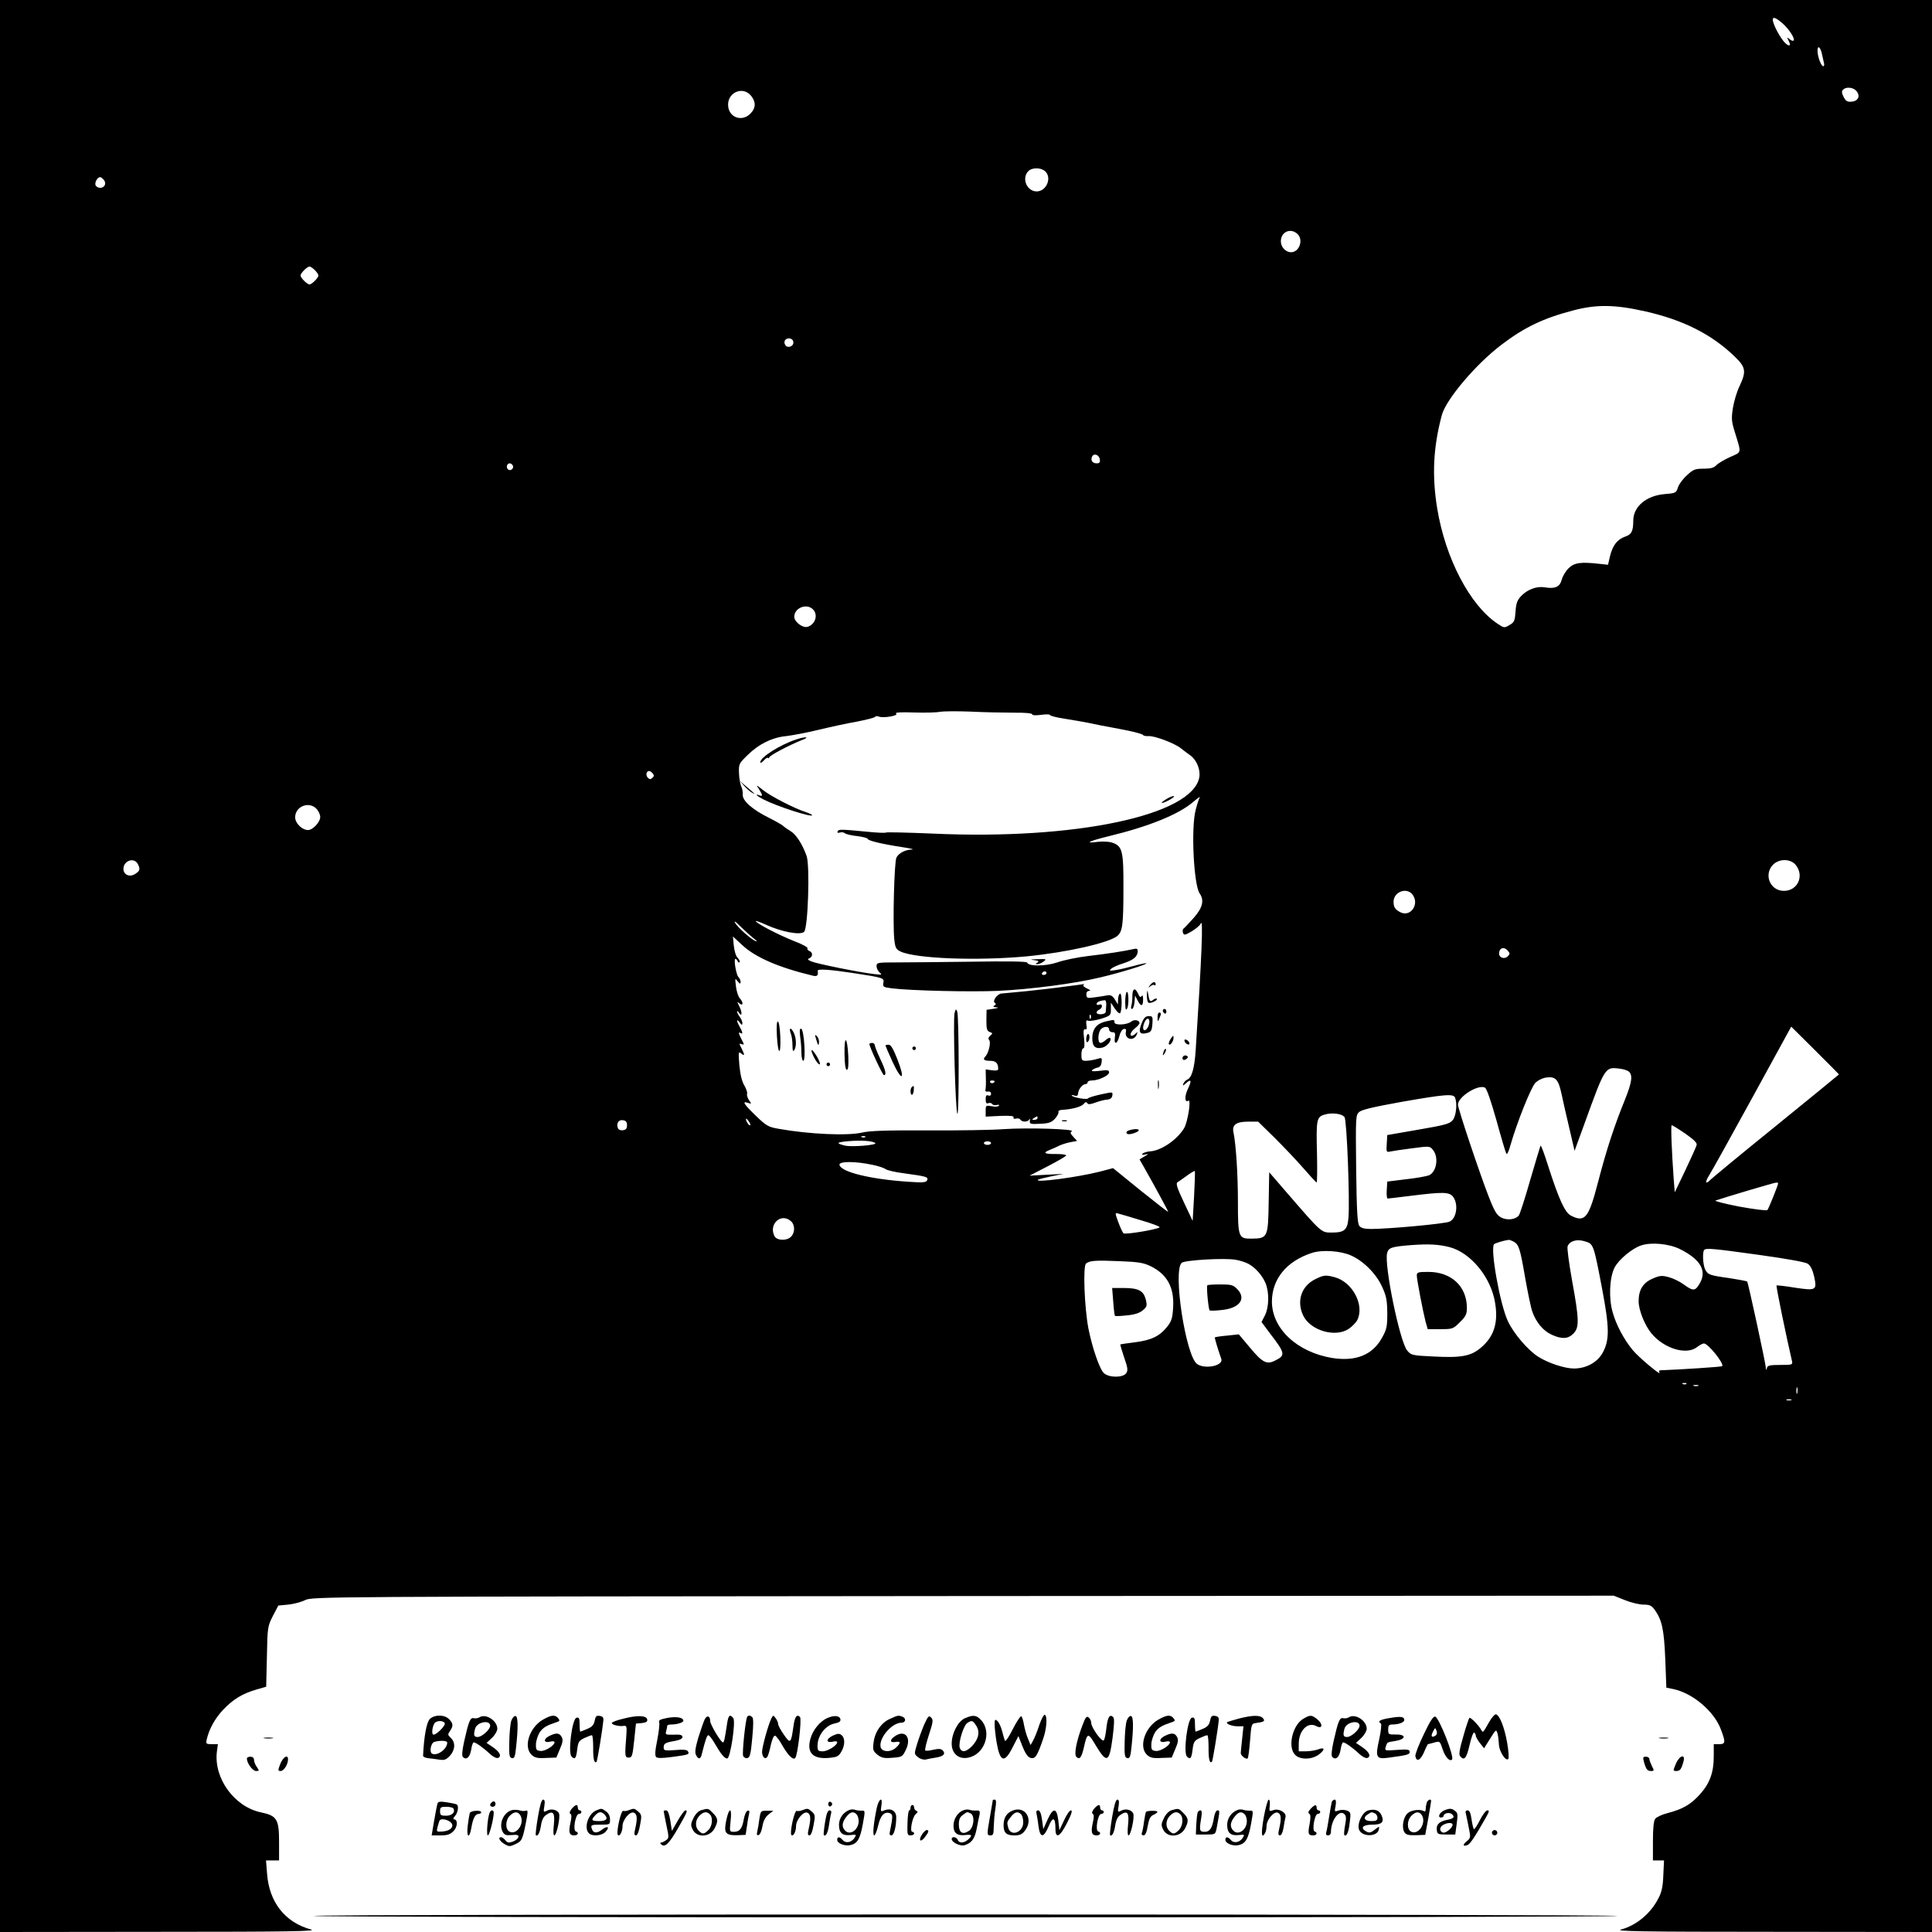 <?xml version="1.0" standalone="no"?>
<!DOCTYPE svg PUBLIC "-//W3C//DTD SVG 20010904//EN"
 "http://www.w3.org/TR/2001/REC-SVG-20010904/DTD/svg10.dtd">
<svg version="1.0" xmlns="http://www.w3.org/2000/svg"
 width="1080pt" height="1080pt" viewBox="0 0 1080 1080"
 preserveAspectRatio="xMidYMid meet">

<g transform="translate(0,1080) scale(0.1,-0.1)"
fill="#000000" stroke="none">
<path d="M0 5400 l0 -5400 893 1 c726 0 883 3 846 13 -145 39 -234 152 -246
311 l-6 75 37 0 36 0 0 104 c0 127 -12 146 -102 165 -147 31 -262 188 -246
336 l6 45 -34 0 c-32 0 -34 2 -28 28 14 58 44 113 90 163 57 60 108 91 186
114 l56 16 4 168 c3 164 4 169 33 227 l31 59 54 5 c30 3 73 14 95 25 40 20 81
20 3678 23 l3638 2 63 -25 c34 -14 81 -25 104 -25 34 0 44 -5 62 -29 41 -58
52 -110 59 -276 l6 -159 39 -8 c109 -23 228 -124 266 -226 27 -72 26 -82 -10
-82 l-30 0 0 -68 c0 -90 -22 -151 -77 -212 -51 -57 -96 -83 -180 -105 -32 -8
-64 -23 -70 -32 -9 -11 -13 -54 -13 -125 l0 -108 31 0 31 0 -4 -83 c-2 -61 -9
-94 -27 -128 -43 -85 -123 -152 -209 -175 -39 -10 107 -13 846 -13 l892 -1 0
5400 0 5400 -5400 0 -5400 0 0 -5400z m9965 5269 c37 -33 71 -86 61 -96 -3 -3
-13 0 -22 8 -16 13 -16 12 -6 -8 20 -37 -4 -35 -32 2 -27 35 -56 95 -56 115 0
18 18 11 55 -21z m220 -172 c4 -17 9 -40 11 -49 3 -10 1 -18 -4 -18 -12 0 -32
54 -32 87 0 33 17 20 25 -20z m190 -203 c26 -27 15 -58 -22 -62 -27 -3 -34 2
-47 26 -11 22 -12 32 -3 41 16 16 53 14 72 -5z m-6176 -30 c28 -35 26 -69 -4
-99 -49 -50 -125 -20 -125 50 0 72 86 104 129 49z m1643 -421 c40 -36 8 -113
-47 -113 -54 0 -85 71 -48 112 20 22 70 23 95 1z m-5262 -48 c17 -20 5 -45
-20 -45 -11 0 -23 7 -26 15 -6 15 11 45 26 45 4 0 13 -7 20 -15z m6672 -302
c36 -32 12 -103 -35 -103 -30 0 -57 29 -57 61 0 52 53 77 92 42z m-5492 -203
c11 -11 20 -24 20 -30 0 -13 -37 -50 -50 -50 -13 0 -50 37 -50 50 0 13 37 50
50 50 6 0 19 -9 30 -20z m7439 -231 c211 -48 370 -128 499 -253 61 -59 65 -82
26 -165 -15 -30 -31 -85 -37 -122 -9 -58 -8 -75 11 -135 37 -122 40 -109 -27
-139 -33 -15 -68 -36 -77 -46 -13 -14 -31 -19 -71 -19 -47 0 -58 -4 -92 -36
-22 -19 -45 -50 -51 -68 -10 -32 -13 -33 -75 -38 -103 -9 -175 -70 -175 -149
0 -59 -10 -77 -46 -89 -43 -15 -69 -48 -84 -109 l-11 -48 -47 5 c-105 12 -141
7 -173 -24 -16 -15 -34 -45 -39 -65 -11 -40 -37 -52 -96 -42 -44 7 -95 -12
-129 -47 -23 -24 -30 -41 -33 -88 -4 -53 -7 -61 -34 -76 -28 -17 -30 -17 -66
7 -155 103 -292 365 -338 645 -30 184 -22 343 26 522 24 88 190 284 332 392
130 99 235 149 403 193 130 34 232 33 404 -6z m-4764 -174 c0 -23 -34 -33 -45
-14 -13 20 1 40 24 37 13 -2 21 -10 21 -23z m1713 -653 c3 -16 -2 -22 -17 -22
-24 0 -35 15 -27 36 9 23 40 13 44 -14z m-3282 -33 c10 -17 -13 -36 -27 -22
-12 12 -4 33 11 33 5 0 12 -5 16 -11z m1678 -805 c31 -30 14 -85 -30 -98 -27
-8 -74 28 -74 56 0 50 69 77 104 42z m1124 -578 c61 1 102 -3 102 -9 0 -6 19
-7 50 -3 28 4 50 3 50 -1 0 -5 37 -14 83 -21 45 -7 102 -17 127 -22 25 -6 103
-21 174 -34 71 -13 131 -28 135 -34 3 -5 17 -8 31 -7 33 3 144 -39 180 -67 16
-13 40 -31 53 -40 36 -25 59 -81 51 -124 -40 -212 -693 -350 -1486 -314 -142
6 -262 9 -266 6 -5 -3 -49 -1 -98 4 -155 15 -167 15 -172 2 -2 -7 2 -10 12 -6
9 3 22 2 29 -4 6 -5 38 -13 70 -16 31 -4 57 -11 57 -15 0 -10 79 -29 190 -46
47 -7 73 -13 58 -14 -39 -1 -74 -20 -87 -45 -12 -23 -21 -367 -12 -456 5 -48
10 -57 35 -69 85 -40 430 -53 706 -27 224 22 458 75 506 114 29 25 34 62 34
269 1 205 -6 233 -61 252 -19 7 -54 8 -83 5 -77 -10 -50 4 60 31 227 55 392
122 474 192 24 21 41 32 37 26 -5 -7 -15 -39 -23 -70 -27 -99 -11 -420 22
-467 27 -39 17 -80 -33 -137 -27 -30 -52 -57 -57 -60 -5 -4 -6 -14 -3 -24 6
-14 11 -13 49 9 23 14 46 33 50 43 15 39 6 -178 -28 -707 -7 -104 -22 -156
-49 -166 -7 -3 -16 -13 -20 -22 -5 -13 -2 -13 15 3 29 26 33 15 10 -33 -19
-40 -18 -78 3 -65 17 11 -3 -119 -24 -154 -40 -65 -126 -124 -188 -129 -18 -1
-38 -7 -44 -13 -7 -7 -2 -8 14 -5 22 5 22 4 -4 -11 l-27 -16 24 -42 c64 -113
136 -246 136 -251 0 -3 -69 51 -154 119 l-154 125 -76 -20 c-124 -31 -362 -63
-344 -45 3 3 36 11 74 19 l69 14 -95 -5 -95 -5 103 53 c56 29 102 56 102 60 0
5 -25 8 -56 8 -65 -1 -77 6 -38 22 16 6 40 17 54 24 14 7 42 16 63 20 l38 7
-21 23 c-17 18 -19 25 -8 31 19 13 -248 21 -382 12 -63 -5 -254 -8 -425 -7
-226 1 -325 -2 -365 -12 -80 -19 -294 -10 -468 21 -57 10 -68 16 -127 73 -69
67 -78 83 -44 72 21 -7 21 -6 6 15 -8 12 -13 28 -11 35 3 7 -4 28 -15 47 -14
23 -23 62 -28 114 -6 73 -5 78 10 65 21 -17 21 -9 2 29 -14 27 -14 29 1 23 15
-5 15 -3 0 25 -18 36 -20 46 -6 37 14 -9 12 5 -5 35 -19 33 -19 49 0 24 11
-15 14 -16 15 -3 0 8 -7 24 -15 35 -8 10 -14 24 -15 29 0 6 4 3 10 -5 17 -28
21 -2 4 32 -15 30 -15 32 -1 19 22 -18 24 5 2 29 -8 9 -18 39 -21 66 -6 46 -5
48 9 29 13 -16 16 -17 17 -4 0 8 -5 20 -12 27 -13 13 -28 102 -17 102 4 0 9
-6 12 -12 2 -7 7 -10 11 -7 4 4 -1 14 -10 24 -10 9 -19 39 -22 68 l-5 52 52
-48 c73 -69 206 -126 394 -171 25 -6 32 0 28 27 -2 12 64 8 202 -13 169 -26
170 -27 165 -55 -4 -21 0 -24 48 -30 107 -13 442 -21 594 -14 183 9 424 40
570 75 107 25 264 73 258 79 -2 2 -32 -4 -68 -14 -36 -10 -83 -21 -104 -24
-34 -5 -37 -4 -25 7 8 8 39 22 69 31 57 19 79 37 80 68 0 13 -6 16 -22 12 -52
-12 -150 -27 -253 -39 -60 -7 -139 -23 -175 -36 -66 -22 -161 -23 -168 -1 -2
7 -115 8 -310 5 -169 -2 -358 -4 -419 -4 -109 0 -113 -1 -113 -21 0 -12 8 -28
18 -36 15 -13 11 -13 -33 -8 -84 10 -317 57 -348 70 -22 9 -25 13 -13 18 20 8
21 33 0 41 -8 3 -13 10 -10 15 3 5 -31 24 -77 41 -85 34 -203 95 -212 110 -3
5 23 -4 58 -20 88 -40 192 -59 212 -39 22 22 33 369 14 424 -23 65 -59 121
-90 139 -15 9 -34 22 -41 29 -8 7 -43 27 -79 45 -93 46 -150 96 -147 130 1 15
-3 36 -9 47 -5 11 -11 44 -12 73 -2 51 0 54 48 101 63 62 139 99 216 106 33 4
114 19 180 35 66 16 163 37 215 46 52 10 98 22 101 26 3 5 13 6 22 2 27 -10
114 6 96 17 -9 6 26 9 101 6 63 -2 129 0 145 4 17 3 93 4 170 1 77 -4 186 -6
243 -6z m-2019 -340 c8 -10 8 -16 -3 -25 -10 -9 -16 -8 -26 3 -12 15 -6 36 9
36 5 0 14 -6 20 -14z m-1879 -198 c11 -12 20 -32 20 -45 0 -29 -42 -73 -68
-73 -33 0 -72 38 -72 71 0 62 78 92 120 47z m-1000 -307 c15 -29 13 -39 -14
-56 -31 -21 -66 -5 -66 28 0 46 59 66 80 28z m9269 -7 c48 -61 10 -144 -67
-144 -76 0 -114 89 -62 145 34 36 100 36 129 -1z m-2146 -161 c46 -53 -6 -133
-66 -102 -28 15 -37 28 -37 58 0 53 68 82 103 44z m-3683 -246 c22 -17 26 -23
12 -17 -31 15 -100 78 -114 103 -6 12 7 3 28 -19 22 -21 55 -52 74 -67z m4220
-73 c11 -12 11 -18 -2 -30 -18 -18 -48 -8 -48 15 0 33 28 42 50 15z m-2580
-124 c0 -5 -7 -10 -16 -10 -8 0 -12 5 -9 10 3 6 10 10 16 10 5 0 9 -4 9 -10z
m4430 -566 c0 -1 -162 -133 -360 -294 -198 -160 -362 -296 -365 -301 -4 -5
-10 -9 -16 -9 -5 0 1 17 14 38 13 20 122 216 242 435 l218 398 134 -133 c73
-73 133 -133 133 -134z m-1175 16 c23 -19 18 -59 -21 -156 -59 -145 -103 -278
-150 -459 -53 -205 -74 -231 -153 -190 -33 17 -67 91 -127 278 -20 64 -39 115
-42 113 -2 -3 -28 -89 -58 -192 -29 -102 -58 -192 -64 -199 -19 -23 -66 -28
-98 -11 -25 13 -38 34 -72 122 -49 126 -170 487 -170 509 0 44 113 115 151 95
10 -6 33 -72 64 -182 26 -95 51 -179 55 -186 4 -9 14 10 24 48 34 120 115 324
139 347 14 14 40 27 63 30 50 6 66 -12 83 -92 7 -33 26 -118 43 -189 l30 -129
58 159 c110 304 113 310 187 301 24 -2 50 -10 58 -17z m-971 -146 c13 -34 6
-102 -13 -125 -16 -21 -42 -28 -193 -54 l-173 -30 -3 -49 c-3 -46 -2 -48 20
-43 13 3 67 11 122 18 98 13 99 13 117 -10 33 -41 19 -123 -23 -141 -13 -5
-70 -16 -128 -22 l-105 -13 -3 -47 c-2 -27 1 -48 5 -48 4 0 61 7 126 15 185
23 217 22 239 -4 32 -41 21 -122 -19 -140 -25 -12 -341 -41 -439 -41 -36 0
-56 5 -65 17 -11 13 -15 81 -18 317 -3 293 -3 302 17 320 15 13 79 28 234 56
246 43 293 47 302 24z m-618 -109 c13 -17 30 -464 22 -562 -6 -69 -22 -83 -94
-83 -59 0 -55 -3 -254 227 l-95 110 -3 -167 c-3 -196 -6 -203 -93 -204 -76 -1
-79 5 -79 208 0 155 -11 319 -25 387 -9 41 16 59 82 59 l56 0 89 -87 c49 -49
122 -125 161 -170 40 -46 74 -83 77 -83 3 0 4 72 2 160 -5 191 -2 206 41 219
42 13 99 6 113 -14z m-3322 -45 c-6 -5 -24 21 -24 34 0 6 6 1 14 -10 8 -10 12
-21 10 -24z m-689 0 c0 -18 -6 -26 -23 -28 -13 -2 -25 3 -28 12 -10 26 4 48
28 44 17 -2 23 -10 23 -28z m5916 -47 c51 -36 67 -52 63 -65 -3 -10 -31 -73
-63 -140 l-59 -123 -6 75 c-11 154 -17 300 -11 300 4 0 38 -21 76 -47z m-4584
-19 c-3 -3 -12 -4 -19 -1 -8 3 -5 6 6 6 11 1 17 -2 13 -5z m56 -34 c12 -11
-133 -23 -169 -14 -54 13 -49 19 21 25 74 6 135 1 148 -11z m647 0 c0 -5 -9
-10 -20 -10 -11 0 -20 5 -20 10 0 6 9 10 20 10 11 0 20 -4 20 -10z m-660 -122
c30 -6 62 -17 70 -23 8 -7 56 -18 105 -24 124 -17 135 -20 128 -38 -5 -13 -21
-15 -107 -9 -207 14 -371 53 -383 93 -8 22 86 23 187 1z m1795 -175 l-8 -138
-49 104 c-38 80 -46 106 -36 112 7 4 31 21 53 37 22 16 42 28 44 26 2 -2 0
-65 -4 -141z m3265 73 c0 -11 -53 -142 -60 -150 -5 -5 -73 4 -157 19 -81 16
-141 31 -133 34 53 18 327 100 338 100 6 1 12 -1 12 -3z m-3563 -207 c62 -18
110 -36 105 -40 -14 -12 -193 -42 -202 -33 -5 5 -18 33 -29 63 -18 48 -18 53
-3 48 9 -2 68 -19 129 -38z m-1955 -6 c22 -20 23 -61 1 -85 -22 -25 -79 -24
-93 1 -36 68 37 134 92 84z m4038 -113 c30 -16 37 -36 65 -199 15 -85 33 -172
41 -194 21 -59 61 -107 108 -128 56 -26 92 -24 121 6 34 33 33 79 -7 296 -17
96 -29 183 -25 192 11 30 52 42 96 28 49 -14 49 -15 97 -266 41 -217 42 -286
3 -357 -30 -54 -92 -88 -161 -88 -51 0 -142 30 -198 65 -59 37 -139 131 -171
200 -44 93 -100 407 -77 430 6 6 56 21 81 24 5 1 17 -4 27 -9z m-359 -31 c120
-30 235 -170 257 -314 18 -110 -7 -187 -79 -248 -56 -48 -109 -58 -264 -50
-122 6 -127 7 -149 34 -41 49 -129 476 -112 544 8 31 25 36 136 45 98 7 150 4
211 -11z m1289 -11 c117 -58 154 -123 110 -195 -24 -41 -36 -41 -88 -3 -23 17
-61 35 -85 41 -37 10 -49 9 -90 -9 -53 -23 -77 -63 -77 -126 0 -49 34 -134 71
-179 71 -86 197 -124 256 -77 14 11 31 20 38 20 24 0 115 -114 102 -127 -4 -4
-236 -19 -345 -23 -8 0 -10 -5 -6 -12 17 -26 -117 85 -149 125 -49 59 -93 142
-112 211 -23 78 -18 196 11 251 23 44 98 107 148 123 55 19 155 10 216 -20z
m444 -33 c152 -21 257 -40 271 -49 16 -11 27 -33 36 -71 17 -78 12 -81 -108
-63 -54 9 -100 14 -102 12 -4 -3 57 -297 86 -421 5 -22 3 -23 -65 -23 -59 0
-71 -3 -75 -17 -4 -15 -5 -15 -6 2 -2 30 -99 476 -104 481 -3 3 -47 11 -98 19
-114 16 -123 19 -138 51 -12 27 -15 97 -4 107 11 11 48 8 307 -28z m-2282 -3
c70 -31 141 -102 174 -175 24 -52 28 -75 29 -147 0 -76 -3 -91 -30 -139 -53
-96 -147 -133 -279 -112 -196 33 -336 164 -336 316 1 126 82 225 223 271 57
19 161 12 219 -14z m-575 -46 c39 -20 79 -65 97 -108 22 -52 20 -135 -3 -181
l-19 -37 46 -62 c87 -113 89 -124 31 -153 -47 -25 -72 -12 -141 71 l-63 75
-65 -7 c-36 -3 -67 -8 -69 -10 -2 -2 18 -70 36 -120 14 -38 -90 -60 -135 -29
-64 46 -137 523 -86 566 18 15 238 28 301 17 24 -4 55 -14 70 -22z m-545 -14
c92 -45 132 -118 126 -227 -3 -59 -8 -78 -30 -107 -43 -56 -89 -79 -181 -91
-45 -6 -83 -11 -84 -12 -2 -1 8 -34 21 -73 21 -60 22 -73 11 -89 -19 -25 -95
-25 -124 1 -24 22 -65 140 -87 251 -22 118 -31 347 -13 362 21 16 50 19 189
13 104 -4 133 -9 172 -28z m2995 -658 c-3 -3 -12 -4 -19 -1 -8 3 -5 6 6 6 11
1 17 -2 13 -5z m66 -11 c-7 -2 -19 -2 -25 0 -7 3 -2 5 12 5 14 0 19 -2 13 -5z
m554 -40 c-3 -10 -5 -4 -5 12 0 17 2 24 5 18 2 -7 2 -21 0 -30z m-34 -40 c-7
-2 -19 -2 -25 0 -7 3 -2 5 12 5 14 0 19 -2 13 -5z"/>
<path d="M4450 6666 c-89 -29 -200 -99 -200 -127 0 -7 8 -2 19 9 10 12 21 19
25 15 3 -3 6 -2 6 3 0 10 114 70 185 98 46 17 17 20 -35 2z"/>
<path d="M4160 6407 c14 -16 34 -33 45 -39 21 -11 20 -10 -35 37 l-35 30 25
-28z"/>
<path d="M4243 6388 c21 -33 22 -42 2 -34 -30 11 -14 -4 25 -24 75 -38 270
-101 270 -87 0 3 -17 11 -37 18 -61 19 -193 87 -237 122 -41 32 -41 32 -23 5z"/>
<path d="M6515 6330 c-38 -25 -21 -25 25 0 19 11 28 19 20 20 -8 0 -28 -9 -45
-20z"/>
<path d="M5779 5433 c26 -3 31 -7 20 -14 -12 -7 -12 -9 1 -9 8 1 24 7 34 15
18 14 15 15 -35 13 -39 -1 -44 -2 -20 -5z"/>
<path d="M6429 5293 c-12 -16 -12 -17 2 -6 9 7 19 10 22 6 4 -3 7 -1 7 5 0 17
-16 15 -31 -5z"/>
<path d="M5955 5285 c-55 -8 -154 -19 -220 -26 -66 -6 -128 -12 -138 -13 -23
-3 -51 -42 -36 -52 8 -4 7 -9 -2 -15 -10 -6 -7 -9 11 -10 16 -1 10 -4 -15 -8
l-40 -6 -1 -59 c0 -48 3 -59 19 -65 17 -6 17 -8 3 -20 -11 -10 -13 -17 -6 -26
10 -12 -3 -70 -21 -90 -17 -17 -9 -25 25 -25 33 0 46 -13 46 -45 0 -9 -10 -11
-35 -8 l-35 5 1 -49 c1 -26 0 -55 -2 -63 -3 -10 2 -14 14 -12 10 2 17 -3 17
-12 0 -10 -6 -13 -15 -10 -11 5 -15 -1 -15 -21 0 -20 4 -26 15 -22 8 4 17 1
21 -4 3 -6 15 -9 25 -6 11 3 16 1 13 -4 -3 -5 -21 -7 -40 -3 -33 6 -34 5 -34
-26 l0 -32 80 4 c57 2 79 0 76 -8 -3 -7 3 -10 14 -7 10 3 21 0 24 -6 10 -15
43 -14 50 2 3 6 4 3 3 -8 -2 -18 3 -20 57 -17 49 2 63 7 83 28 13 15 22 31 20
38 -3 6 7 12 22 12 54 3 106 17 119 33 9 11 15 13 20 4 5 -8 17 -7 47 4 22 8
51 16 65 16 17 2 26 9 28 23 3 21 3 21 -65 6 -37 -8 -69 -18 -71 -22 -3 -9
-80 4 -90 15 -4 4 2 5 13 1 16 -5 21 -1 22 14 2 22 25 50 42 50 6 0 11 5 11
10 0 6 11 10 24 10 36 0 96 28 96 45 0 13 -9 15 -52 9 -36 -4 -50 -3 -43 4 6
5 19 12 30 14 13 2 21 12 23 30 3 26 2 27 -30 17 -18 -5 -44 -9 -58 -9 -22 0
-25 4 -25 35 0 19 5 35 11 35 6 0 8 19 4 55 -5 41 -3 54 6 51 8 -3 11 4 7 25
-3 23 -1 28 11 23 9 -3 40 2 71 11 53 17 55 19 55 54 l0 36 21 -32 c12 -18 25
-30 30 -27 5 3 9 30 9 60 0 34 -4 53 -10 49 -5 -3 -10 -18 -10 -33 l-1 -27
-17 28 c-13 21 -23 26 -42 23 -14 -3 -45 -8 -70 -11 -41 -6 -46 -5 -47 14 -1
13 4 21 15 22 11 0 7 5 -11 13 -15 7 -24 15 -21 19 4 4 5 6 3 6 -2 -1 -49 -7
-104 -14z m229 -102 c-1 -16 -2 -34 -3 -40 -1 -15 -51 -18 -51 -3 0 6 7 13 15
16 8 4 15 12 15 20 0 8 -6 11 -15 8 -8 -4 -15 -1 -15 4 0 10 18 18 45 21 6 0
10 -11 9 -26z m-87 -75 c-3 -8 -6 -5 -6 6 -1 11 2 17 5 13 3 -3 4 -12 1 -19z
m-537 -352 c0 -11 -19 -15 -25 -6 -3 5 1 10 9 10 9 0 16 -2 16 -4z m240 -206
c0 -5 -8 -10 -17 -10 -15 0 -16 2 -3 10 19 12 20 12 20 0z"/>
<path d="M6330 5231 c0 -22 -3 -46 -6 -55 -3 -9 -1 -16 4 -16 6 0 12 17 14 38
l3 37 14 -27 c19 -37 31 -35 31 5 0 20 -3 27 -8 19 -6 -9 -12 -6 -20 13 -17
37 -32 30 -32 -14z"/>
<path d="M6411 5238 c0 -20 3 -40 9 -43 11 -7 55 14 46 22 -3 3 -12 0 -21 -7
-16 -13 -20 -8 -28 40 -3 18 -5 14 -6 -12z"/>
<path d="M6298 5254 c-5 -4 -8 -30 -8 -58 1 -40 3 -47 11 -33 11 19 8 103 -3
91z"/>
<path d="M5336 5137 c-9 -38 5 -556 16 -563 10 -6 9 544 -1 571 -7 17 -8 16
-15 -8z"/>
<path d="M6500 5151 c0 -6 5 -13 10 -16 6 -3 10 1 10 9 0 9 -4 16 -10 16 -5 0
-10 -4 -10 -9z"/>
<path d="M6471 5113 c0 -25 1 -26 9 -8 12 27 12 35 0 35 -5 0 -10 -12 -9 -27z"/>
<path d="M6384 5085 c-23 -55 -15 -71 30 -59 20 5 25 13 28 50 3 40 1 44 -20
44 -17 0 -27 -9 -38 -35z m37 -18 c-11 -29 -31 -36 -31 -11 0 8 5 25 11 36 16
29 32 8 20 -25z"/>
<path d="M6181 5090 c-50 -12 -74 -41 -75 -91 -1 -48 17 -65 57 -55 26 6 54
42 43 53 -3 4 -14 -1 -24 -10 -10 -10 -24 -17 -30 -17 -15 0 -16 45 -2 71 13
22 50 26 50 4 0 -8 8 -15 18 -15 15 0 18 -6 14 -30 -6 -43 14 -37 25 7 5 22
16 39 25 41 11 2 15 -2 12 -15 -10 -43 45 -57 61 -15 5 14 4 15 -6 5 -7 -7
-17 -13 -21 -13 -16 0 -7 23 17 42 14 11 25 24 25 29 0 16 -29 22 -45 9 -24
-20 -95 -23 -95 -5 0 16 0 16 -49 5z"/>
<path d="M4343 5008 c6 -109 23 -112 19 -3 -2 48 -8 85 -14 85 -6 0 -8 -31 -5
-82z"/>
<path d="M4420 5024 c6 -14 10 -44 10 -67 0 -31 3 -38 10 -27 13 20 12 64 -2
95 -15 33 -30 33 -18 -1z"/>
<path d="M4473 5005 c4 -26 7 -67 7 -91 0 -24 5 -44 10 -44 16 0 5 173 -11
179 -9 3 -10 -9 -6 -44z"/>
<path d="M4564 4985 c9 -30 12 -32 14 -15 2 13 -3 29 -11 37 -13 13 -13 10 -3
-22z"/>
<path d="M6072 4994 c-1 -14 2 -23 8 -19 12 7 14 45 2 45 -4 0 -9 -11 -10 -26z"/>
<path d="M6542 4989 c-7 -12 -11 -24 -7 -27 7 -8 25 17 25 36 0 17 -3 15 -18
-9z"/>
<path d="M4721 4907 c1 -57 5 -87 13 -87 8 0 10 24 8 78 -6 110 -23 119 -21 9z"/>
<path d="M6622 4979 c2 -7 10 -15 17 -17 8 -3 12 1 9 9 -2 7 -10 15 -17 17 -8
3 -12 -1 -9 -9z"/>
<path d="M4860 4964 c0 -16 74 -174 81 -174 16 0 10 27 -21 92 -16 34 -30 69
-30 76 0 6 -7 12 -15 12 -8 0 -15 -3 -15 -6z"/>
<path d="M4950 4955 c0 -2 18 -44 40 -92 52 -112 72 -101 27 14 -23 59 -37 83
-49 83 -10 0 -18 -2 -18 -5z"/>
<path d="M5100 4940 c0 -5 5 -10 10 -10 6 0 10 5 10 10 0 6 -4 10 -10 10 -5 0
-10 -4 -10 -10z"/>
<path d="M6506 4925 c-9 -26 -7 -32 5 -12 6 10 9 21 6 23 -2 3 -7 -2 -11 -11z"/>
<path d="M4550 4890 c11 -22 25 -40 31 -40 6 0 0 18 -12 40 -13 22 -26 40 -31
40 -5 0 1 -18 12 -40z"/>
<path d="M6610 4885 c0 -9 6 -12 15 -9 8 4 15 10 15 15 0 5 -7 9 -15 9 -8 0
-15 -7 -15 -15z"/>
<path d="M4620 4850 c0 -5 5 -10 10 -10 6 0 10 5 10 10 0 6 -4 10 -10 10 -5 0
-10 -4 -10 -10z"/>
<path d="M6473 4735 c0 -22 2 -30 4 -17 2 12 2 30 0 40 -3 9 -5 -1 -4 -23z"/>
<path d="M5097 4723 c-10 -9 -9 -43 1 -43 4 0 9 11 10 25 2 26 0 29 -11 18z"/>
<path d="M5938 4533 c6 -2 18 -2 25 0 6 3 1 5 -13 5 -14 0 -19 -2 -12 -5z"/>
<path d="M6313 4482 c-13 -4 -19 -11 -15 -17 5 -7 17 -7 40 0 50 17 27 32 -25
17z"/>
<path d="M7920 3670 c0 -23 34 -199 49 -258 l12 -42 71 0 c68 0 71 1 109 39
33 32 39 45 39 80 0 120 -87 201 -215 201 -58 0 -65 -2 -65 -20z"/>
<path d="M7350 3648 c-76 -39 -103 -122 -65 -202 40 -84 180 -125 255 -74 19
13 40 35 47 48 42 83 -25 212 -125 240 -52 14 -62 13 -112 -12z"/>
<path d="M6749 3615 c-6 -5 6 -134 13 -140 3 -3 33 -2 68 2 101 10 139 64 85
118 -21 22 -33 25 -93 25 -38 0 -71 -2 -73 -5z"/>
<path d="M6223 3524 c3 -42 7 -78 10 -80 2 -2 32 -1 67 3 43 4 70 13 88 28 24
20 25 26 17 61 -13 49 -41 64 -124 64 l-64 0 6 -76z"/>
<path d="M5810 1158 c-11 -35 -27 -74 -35 -88 l-14 -25 -15 37 c-9 20 -18 55
-22 77 -4 23 -10 44 -15 47 -5 2 -26 -30 -48 -73 -23 -46 -41 -72 -44 -63 -3
8 -10 34 -16 56 -6 23 -18 47 -26 54 -13 11 -15 8 -15 -20 0 -19 5 -63 11 -99
19 -112 44 -120 90 -28 l32 62 14 -35 c24 -64 38 -85 59 -88 22 -3 33 14 65
107 20 57 25 126 10 135 -5 4 -19 -22 -31 -56z"/>
<path d="M8324 1173 c-35 -62 -34 -60 -44 -43 -14 26 -61 73 -66 67 -3 -3 -19
-49 -34 -103 -21 -72 -26 -102 -18 -111 23 -28 36 -12 53 62 9 41 21 73 26 70
5 -4 9 -12 9 -18 0 -7 11 -25 23 -41 l23 -29 34 54 c32 52 34 53 41 29 4 -14
7 -41 8 -61 1 -39 38 -96 52 -82 5 5 2 46 -6 92 -15 84 -41 151 -62 158 -6 2
-24 -17 -39 -44z"/>
<path d="M2403 1191 c-18 -17 -33 -96 -38 -206 0 -5 11 -11 25 -13 14 -1 42
-5 62 -8 32 -5 41 -2 63 21 30 33 32 75 5 100 -17 16 -18 20 -5 38 20 29 19
43 -5 67 -26 26 -80 26 -107 1z m83 -23 c8 -13 -52 -72 -65 -64 -11 7 -1 59
13 68 17 11 44 9 52 -4z m14 -109 c0 -35 -52 -75 -83 -63 -19 7 -9 62 12 67
32 9 71 7 71 -4z"/>
<path d="M2680 1200 c-8 -5 -22 -7 -31 -5 -20 6 -29 -17 -54 -128 -12 -55 -14
-82 -7 -89 19 -19 39 -1 46 41 3 23 10 41 14 41 11 0 53 -29 89 -63 19 -18 38
-27 47 -24 22 9 10 34 -30 61 l-34 23 30 28 c17 16 30 39 30 51 0 46 -65 87
-100 64z m60 -47 c0 -21 -46 -63 -70 -63 -21 0 -24 10 -14 47 10 37 84 51 84
16z"/>
<path d="M2859 1183 c-6 -15 -11 -68 -12 -118 -2 -76 0 -90 15 -93 13 -3 18 9
23 61 12 110 11 170 -2 174 -7 3 -18 -8 -24 -24z"/>
<path d="M3035 1187 c-75 -43 -111 -152 -63 -197 18 -16 33 -20 80 -17 l58 2
20 48 c16 36 18 52 10 67 -13 24 -31 25 -71 5 -34 -18 -29 -40 7 -31 13 4 24
2 24 -3 0 -19 -54 -52 -79 -49 -23 3 -26 7 -25 39 1 20 11 50 22 67 19 26 38
37 96 56 15 5 16 9 6 21 -17 21 -38 19 -85 -8z"/>
<path d="M3324 1180 c-5 -23 -15 -34 -42 -45 -19 -8 -36 -15 -38 -15 -2 0 -4
18 -4 41 0 33 -3 40 -17 37 -25 -5 -49 -196 -28 -217 19 -20 26 -10 32 42 5
39 10 47 39 61 19 9 38 16 43 16 4 0 7 -31 7 -69 -1 -63 6 -92 19 -79 4 4 33
178 38 233 1 14 -5 21 -21 23 -18 3 -23 -2 -28 -28z"/>
<path d="M3483 1192 c-35 -8 -63 -19 -63 -24 0 -10 42 -20 66 -16 17 3 19 -3
15 -57 -9 -113 -8 -120 14 -120 18 0 21 10 30 95 l10 95 33 3 c25 3 32 8 30
20 -4 23 -56 25 -135 4z"/>
<path d="M3732 1197 c-41 -8 -52 -13 -47 -25 3 -8 -2 -53 -11 -99 -12 -59 -14
-87 -6 -95 7 -7 35 -7 93 1 90 12 95 14 84 32 -5 8 -28 10 -71 6 -57 -4 -64
-3 -64 14 0 23 9 28 62 37 28 5 43 13 43 22 0 11 -12 15 -48 13 -46 -1 -49 0
-43 20 3 12 6 25 6 30 0 4 10 7 23 7 32 0 67 11 67 21 0 18 -37 25 -88 16z"/>
<path d="M3940 1190 c-6 -12 -22 -58 -36 -102 -17 -59 -21 -85 -13 -99 14 -27
26 -24 33 9 20 79 28 102 36 102 5 0 21 -21 36 -47 34 -59 54 -83 69 -83 18 0
49 208 34 226 -19 23 -27 16 -34 -28 -14 -92 -17 -108 -24 -108 -12 1 -71 100
-71 119 0 29 -17 35 -30 11z"/>
<path d="M4177 1203 c-10 -16 -29 -203 -23 -218 3 -9 14 -15 23 -13 15 3 20
21 28 111 7 70 7 111 1 117 -12 12 -23 13 -29 3z"/>
<path d="M4312 1194 c-16 -31 -52 -159 -52 -187 0 -29 18 -46 30 -27 4 6 13
36 19 66 8 34 17 54 24 51 7 -2 26 -28 42 -57 30 -52 58 -80 70 -68 14 13 38
219 27 230 -18 18 -30 0 -37 -55 -13 -93 -17 -97 -53 -44 -18 25 -32 52 -32
59 0 8 -6 23 -14 33 -13 18 -14 18 -24 -1z"/>
<path d="M4625 1196 c-42 -18 -82 -68 -95 -117 -21 -77 14 -113 102 -106 45 4
55 8 70 33 22 36 23 77 3 94 -13 11 -22 10 -51 -3 -38 -19 -37 -42 2 -33 13 4
24 2 24 -3 0 -18 -53 -51 -81 -51 -26 0 -29 4 -29 31 0 58 45 115 97 125 24 5
33 11 31 23 -4 21 -35 24 -73 7z"/>
<path d="M4974 1191 c-49 -22 -85 -75 -91 -135 -5 -38 -2 -45 22 -65 23 -18
38 -21 84 -17 53 4 56 5 75 45 33 68 -5 115 -62 75 -30 -20 -28 -37 3 -32 31
6 32 -5 3 -32 -31 -28 -82 -24 -86 7 -7 51 65 133 117 133 25 0 28 25 5 34
-22 8 -24 8 -70 -13z"/>
<path d="M5166 1159 c-13 -31 -31 -80 -40 -110 -16 -53 -16 -54 5 -71 11 -10
31 -16 43 -14 11 3 38 8 58 11 42 7 55 20 39 39 -9 10 -21 12 -53 5 -22 -6
-43 -7 -46 -4 -3 3 6 43 21 88 23 71 25 83 12 96 -13 13 -17 8 -39 -40z"/>
<path d="M5394 1195 c-39 -17 -74 -85 -74 -142 0 -54 37 -88 89 -79 94 15 139
142 75 211 -26 28 -44 30 -90 10z m60 -37 c25 -35 19 -73 -15 -113 -35 -39
-64 -45 -74 -15 -9 28 22 127 43 139 24 15 29 14 46 -11z"/>
<path d="M6050 1153 c-33 -87 -47 -160 -33 -174 18 -18 29 -4 42 53 19 84 23
85 67 10 61 -101 75 -95 93 41 10 77 11 111 4 118 -19 19 -31 1 -38 -59 -3
-32 -10 -64 -14 -70 -9 -15 -71 70 -71 97 0 10 -6 24 -14 30 -12 10 -18 2 -36
-46z"/>
<path d="M6299 1183 c-6 -15 -11 -68 -12 -118 -2 -76 0 -90 15 -93 13 -3 18 9
23 61 12 110 11 170 -2 174 -7 3 -18 -8 -24 -24z"/>
<path d="M6475 1187 c-75 -43 -111 -152 -63 -197 18 -16 33 -20 80 -17 l58 2
20 48 c16 36 18 52 10 67 -13 24 -31 25 -71 5 -34 -18 -29 -40 7 -31 13 4 24
2 24 -3 0 -19 -54 -52 -79 -49 -23 3 -26 7 -25 39 1 20 11 50 22 67 19 26 38
37 96 56 15 5 16 9 6 21 -17 21 -38 19 -85 -8z"/>
<path d="M6764 1180 c-5 -23 -15 -34 -42 -45 -19 -8 -36 -15 -38 -15 -2 0 -4
18 -4 41 0 33 -3 40 -17 37 -25 -5 -49 -196 -28 -217 19 -20 26 -10 32 42 5
39 10 47 39 61 19 9 38 16 43 16 4 0 7 -31 7 -69 -1 -63 6 -92 19 -79 4 4 33
178 38 233 1 14 -5 21 -21 23 -18 3 -23 -2 -28 -28z"/>
<path d="M6925 1193 c-33 -9 -62 -18 -65 -20 -9 -9 26 -23 58 -23 l33 0 -7
-67 c-4 -38 -8 -74 -8 -82 -1 -15 30 -39 39 -30 3 4 9 48 13 100 7 91 8 94 32
97 46 6 54 11 40 27 -15 18 -57 18 -135 -2z"/>
<path d="M7284 1191 c-60 -37 -87 -158 -44 -201 29 -29 96 -27 135 4 35 28 30
41 -9 26 -15 -5 -45 -10 -67 -10 l-39 0 0 41 c0 75 50 126 98 100 34 -18 39 9
8 36 -33 28 -42 28 -82 4z"/>
<path d="M7540 1200 c-8 -5 -22 -7 -31 -5 -20 6 -29 -17 -54 -128 -12 -55 -14
-82 -7 -89 19 -19 39 -1 46 41 3 23 10 41 14 41 11 0 53 -29 89 -63 19 -18 38
-27 47 -24 22 9 10 34 -30 61 l-34 23 30 28 c17 16 30 39 30 51 0 46 -65 87
-100 64z m60 -47 c0 -21 -46 -63 -70 -63 -21 0 -24 10 -14 47 10 37 84 51 84
16z"/>
<path d="M7768 1196 c-55 -9 -69 -18 -49 -30 5 -3 1 -42 -9 -88 -23 -101 -17
-113 49 -104 112 15 121 18 121 33 0 13 -11 15 -70 11 -68 -5 -70 -5 -64 16 9
28 5 26 55 34 60 10 61 37 2 36 -41 -1 -43 1 -43 28 0 22 4 28 23 28 37 0 67
12 67 25 0 19 -19 22 -82 11z"/>
<path d="M7959 1105 c-28 -58 -49 -112 -47 -122 6 -34 28 -24 48 21 10 25 21
46 22 46 2 0 17 4 35 9 32 9 32 9 48 -39 14 -42 39 -69 52 -56 14 14 -71 232
-94 240 -10 4 -29 -25 -64 -99z m64 -8 c-21 -13 -26 -2 -12 24 12 23 12 23 19
4 5 -13 2 -23 -7 -28z"/>
<path d="M1478 1083 c12 -2 32 -2 45 0 12 2 2 4 -23 4 -25 0 -35 -2 -22 -4z"/>
<path d="M9278 1083 c12 -2 32 -2 45 0 12 2 2 4 -23 4 -25 0 -35 -2 -22 -4z"/>
<path d="M1380 970 c0 -26 32 -70 51 -70 19 0 19 1 5 22 -9 12 -16 30 -16 40
0 11 -8 18 -20 18 -11 0 -20 -5 -20 -10z"/>
<path d="M1567 940 c-14 -37 -14 -40 2 -40 18 0 41 37 41 65 0 30 -27 14 -43
-25z"/>
<path d="M9190 950 c12 -42 19 -50 40 -50 17 0 18 2 4 28 -7 15 -14 33 -14 40
0 6 -9 12 -19 12 -17 0 -18 -4 -11 -30z"/>
<path d="M9368 940 c-16 -38 -16 -40 2 -40 21 0 28 8 40 50 14 48 -21 39 -42
-10z"/>
<path d="M3007 643 c-9 -53 -14 -99 -12 -101 10 -11 23 12 29 53 5 32 14 50
31 61 38 25 48 10 41 -57 -4 -36 -3 -59 3 -59 12 0 34 101 26 122 -8 21 -43
30 -68 16 -19 -10 -20 -8 -14 26 4 26 2 36 -7 36 -9 0 -18 -33 -29 -97z"/>
<path d="M4901 693 c-18 -86 -24 -153 -14 -153 5 0 15 25 22 55 13 57 35 80
66 69 13 -5 15 -15 10 -48 -4 -22 -9 -49 -11 -58 -3 -11 0 -18 9 -18 14 0 27
47 27 102 0 34 -29 52 -64 39 -24 -10 -24 -9 -19 25 9 53 -14 41 -26 -13z"/>
<path d="M5550 738 c0 -2 -7 -41 -15 -88 -19 -107 -19 -110 3 -110 14 0 17 9
17 48 1 26 4 71 9 100 6 37 5 52 -3 52 -6 0 -11 -1 -11 -2z"/>
<path d="M6217 643 c-9 -53 -14 -99 -12 -101 10 -11 23 12 29 53 5 32 14 50
31 61 38 25 48 10 41 -57 -4 -36 -3 -59 3 -59 12 0 34 101 26 122 -8 21 -43
30 -68 16 -19 -10 -20 -8 -14 26 4 26 2 36 -7 36 -9 0 -18 -33 -29 -97z"/>
<path d="M7065 644 c-16 -91 -14 -125 5 -94 6 8 10 27 10 42 0 35 41 84 63 75
19 -7 21 -33 8 -89 -7 -29 -6 -38 4 -38 8 0 16 18 20 43 3 23 9 50 11 59 7 25
-37 51 -68 39 -23 -8 -24 -7 -20 25 2 19 0 34 -6 34 -5 0 -17 -43 -27 -96z"/>
<path d="M7445 728 c-2 -7 -9 -44 -15 -83 -6 -38 -13 -78 -16 -87 -4 -12 0
-18 10 -18 9 0 16 8 16 18 0 68 47 130 76 100 10 -10 10 -25 3 -62 -5 -27 -7
-52 -4 -54 12 -12 24 16 30 70 7 55 6 58 -16 67 -14 5 -34 5 -47 0 -22 -8 -23
-7 -16 26 4 23 2 35 -5 35 -6 0 -13 -6 -16 -12z"/>
<path d="M7976 724 c-3 -9 -6 -25 -6 -35 0 -13 -4 -18 -11 -13 -21 12 -70 6
-90 -12 -24 -21 -34 -76 -20 -103 10 -17 20 -21 65 -20 l53 2 17 91 c9 51 16
95 16 99 0 13 -18 7 -24 -9z m-26 -74 c23 -44 -22 -110 -62 -89 -24 13 -24 63
2 89 25 25 46 25 60 0z"/>
<path d="M2446 719 c-3 -8 -11 -51 -19 -96 l-14 -83 49 0 c38 0 54 5 73 24 24
24 25 66 2 66 -5 0 -3 8 6 18 17 19 23 57 10 65 -5 3 -29 8 -55 12 -36 6 -49
4 -52 -6z m88 -28 c13 -21 -7 -41 -40 -41 -30 0 -34 3 -34 25 0 22 4 25 34 25
19 0 37 -4 40 -9z m-18 -75 c28 -22 7 -50 -40 -54 -36 -3 -37 -2 -30 25 4 15
9 31 11 36 7 12 38 8 59 -7z"/>
<path d="M2747 723 c-12 -11 -8 -23 8 -23 8 0 15 7 15 15 0 16 -12 20 -23 8z"/>
<path d="M4630 715 c0 -9 5 -15 11 -13 6 2 11 8 11 13 0 5 -5 11 -11 13 -6 2
-11 -4 -11 -13z"/>
<path d="M3196 689 c-11 -14 -14 -24 -8 -28 8 -4 8 -20 1 -50 -12 -53 -7 -71
21 -71 21 0 28 16 9 22 -18 6 -2 98 17 98 8 0 14 5 14 10 0 6 -4 10 -10 10 -5
0 -10 7 -10 15 0 21 -12 19 -34 -6z"/>
<path d="M5090 695 c0 -8 -3 -15 -7 -15 -5 0 -9 -32 -10 -70 -2 -64 -1 -70 17
-70 11 0 20 5 20 10 0 6 -5 10 -10 10 -16 0 0 83 19 99 12 10 13 15 4 18 -7 3
-13 11 -13 19 0 8 -4 14 -10 14 -5 0 -10 -7 -10 -15z"/>
<path d="M6116 689 c-11 -14 -14 -24 -8 -28 8 -4 8 -20 1 -50 -12 -53 -7 -71
21 -71 21 0 28 16 9 22 -18 6 -2 98 17 98 8 0 14 5 14 10 0 6 -4 10 -10 10 -5
0 -10 7 -10 15 0 21 -12 19 -34 -6z"/>
<path d="M7326 688 c-13 -14 -15 -23 -7 -27 8 -5 8 -22 2 -56 -11 -56 -8 -65
20 -65 20 0 26 16 8 22 -16 5 0 98 17 98 8 0 14 5 14 10 0 6 -4 10 -10 10 -5
0 -10 7 -10 15 0 20 -11 18 -34 -7z"/>
<path d="M2865 682 c-49 -10 -79 -77 -55 -122 10 -18 19 -21 51 -18 31 3 39 0
37 -11 -2 -9 -16 -20 -32 -26 -23 -8 -30 -6 -41 8 -7 9 -18 17 -24 17 -20 0
-7 -24 22 -40 23 -13 29 -13 60 2 36 17 39 24 63 152 5 31 4 38 -7 34 -8 -3
-23 -2 -34 2 -11 3 -29 4 -40 2z m45 -32 c23 -44 -22 -110 -62 -89 -24 13 -24
63 2 89 25 25 46 25 60 0z"/>
<path d="M3334 680 c-46 -18 -72 -98 -42 -128 19 -19 73 -14 93 8 26 28 11 36
-20 12 -29 -23 -51 -20 -58 9 -5 17 0 19 49 19 53 0 54 0 54 29 0 20 -8 35
-22 45 -25 18 -25 18 -54 6z m44 -22 c24 -24 13 -38 -28 -38 -44 0 -48 5 -23
32 19 21 34 23 51 6z"/>
<path d="M3515 681 c-11 -5 -25 -6 -31 -4 -13 5 -41 -123 -30 -135 11 -10 26
20 26 50 0 35 41 84 63 75 19 -7 21 -33 8 -89 -7 -29 -6 -38 4 -38 8 0 17 22
23 58 10 52 9 58 -10 75 -22 19 -24 19 -53 8z"/>
<path d="M3920 681 c-15 -4 -32 -21 -43 -43 -16 -33 -17 -41 -5 -65 23 -48 97
-44 123 7 21 40 19 57 -10 85 -26 27 -26 27 -65 16z m48 -23 c19 -19 14 -66
-8 -88 -24 -24 -34 -25 -54 -4 -22 21 -20 60 4 84 23 23 41 25 58 8z"/>
<path d="M4485 681 c-11 -5 -25 -6 -31 -4 -13 5 -41 -123 -30 -135 11 -10 26
20 26 50 0 35 41 84 63 75 19 -7 21 -33 8 -89 -7 -29 -6 -38 4 -38 8 0 17 22
23 58 10 52 9 58 -10 75 -22 19 -24 19 -53 8z"/>
<path d="M4750 683 c-36 -13 -60 -47 -60 -84 0 -45 19 -62 65 -57 33 4 34 3
21 -17 -17 -25 -49 -31 -66 -10 -16 19 -30 19 -30 0 0 -20 44 -37 75 -29 38 9
53 34 68 116 14 77 14 78 -7 76 -11 0 -28 2 -36 5 -8 3 -22 3 -30 0z m38 -25
c7 -7 12 -24 12 -38 0 -48 -47 -82 -75 -54 -21 21 -19 46 6 78 22 28 39 32 57
14z"/>
<path d="M5384 680 c-31 -12 -54 -49 -54 -86 0 -41 21 -57 65 -52 39 4 43 -1
17 -25 -23 -21 -51 -22 -58 -2 -7 17 -34 21 -34 5 0 -19 48 -42 72 -35 40 13
57 36 68 94 6 31 13 66 16 78 3 19 0 23 -18 22 -13 -1 -30 1 -38 4 -8 3 -25 2
-36 -3z m40 -16 c27 -10 21 -80 -8 -99 -35 -23 -56 -10 -56 36 0 28 6 42 22
53 26 19 22 18 42 10z"/>
<path d="M5661 679 c-34 -14 -50 -39 -51 -80 0 -45 15 -59 61 -59 29 0 43 6
58 26 50 63 3 141 -68 113z m47 -21 c7 -7 12 -27 12 -45 0 -57 -70 -82 -84
-30 -8 31 -8 32 15 61 22 28 39 32 57 14z"/>
<path d="M6550 681 c-15 -4 -32 -21 -43 -43 -16 -33 -17 -41 -5 -65 23 -48 97
-44 123 7 21 40 19 57 -10 85 -26 27 -26 27 -65 16z m48 -23 c19 -19 14 -66
-8 -88 -24 -24 -34 -25 -54 -4 -22 21 -20 60 4 84 23 23 41 25 58 8z"/>
<path d="M6920 683 c-36 -13 -60 -47 -60 -84 0 -45 19 -62 65 -57 33 4 34 3
21 -17 -17 -25 -49 -31 -66 -10 -16 19 -30 19 -30 0 0 -20 44 -37 75 -29 38 9
53 34 68 116 14 77 14 78 -7 76 -11 0 -28 2 -36 5 -8 3 -22 3 -30 0z m38 -25
c7 -7 12 -24 12 -38 0 -48 -47 -82 -75 -54 -21 21 -19 46 6 78 22 28 39 32 57
14z"/>
<path d="M7650 680 c-32 -7 -63 -68 -54 -104 11 -45 104 -47 112 -2 4 18 2 18
-23 -2 -21 -17 -31 -19 -46 -11 -38 20 -22 39 31 39 56 0 70 15 52 54 -12 26
-36 35 -72 26z m34 -16 c9 -3 16 -15 16 -25 0 -15 -7 -19 -35 -19 -39 0 -48
21 -17 39 21 13 17 12 36 5z"/>
<path d="M8074 680 c-26 -10 -40 -40 -19 -40 8 0 15 4 15 9 0 15 32 22 46 10
19 -16 10 -26 -30 -33 -41 -8 -59 -27 -54 -58 3 -21 8 -23 53 -23 l50 0 8 60
c7 51 6 61 -9 72 -20 15 -30 15 -60 3z m46 -80 c0 -18 -39 -50 -55 -44 -20 8
-19 31 3 43 22 13 52 14 52 1z"/>
<path d="M2626 665 c-2 -6 -7 -37 -11 -68 -9 -68 9 -80 20 -14 9 53 22 77 40
77 8 0 15 4 15 9 0 14 -58 10 -64 -4z"/>
<path d="M2737 667 c-12 -31 -19 -127 -10 -127 9 0 33 93 33 127 0 17 -16 17
-23 0z"/>
<path d="M3710 676 c0 -3 7 -38 15 -78 15 -68 15 -74 -2 -85 -9 -7 -21 -13
-27 -13 -7 0 -6 -4 0 -10 20 -20 44 3 94 90 52 91 56 100 41 100 -5 0 -24 -26
-42 -57 l-33 -58 -9 58 c-6 38 -14 57 -23 57 -8 0 -14 -2 -14 -4z"/>
<path d="M4060 625 c-15 -72 -5 -85 60 -84 l48 2 7 46 c3 25 9 57 12 70 4 17
2 22 -8 19 -8 -3 -17 -24 -21 -47 -9 -53 -23 -71 -56 -71 -24 0 -24 1 -18 60
9 77 -8 80 -24 5z"/>
<path d="M4245 632 c-3 -26 -9 -58 -12 -71 -4 -17 -2 -22 8 -19 8 3 17 24 21
49 5 30 16 51 34 66 l27 21 -36 0 c-34 0 -35 -1 -42 -46z"/>
<path d="M4612 613 c-6 -37 -9 -69 -7 -71 11 -11 23 13 29 55 4 27 9 56 12 66
3 10 0 17 -9 17 -10 0 -18 -21 -25 -67z"/>
<path d="M5794 663 c2 -10 8 -42 11 -70 9 -69 29 -69 57 -2 23 56 38 51 38
-13 0 -60 25 -47 65 32 25 49 31 70 22 70 -8 0 -25 -25 -39 -56 l-26 -55 -6
55 c-9 72 -29 73 -60 4 l-24 -53 -7 53 c-5 35 -12 52 -22 52 -9 0 -12 -7 -9
-17z"/>
<path d="M6406 671 c-2 -3 -7 -28 -11 -55 -3 -27 -9 -55 -12 -62 -3 -8 1 -14
10 -14 9 0 17 17 23 53 7 39 14 54 32 62 12 5 22 13 22 17 0 8 -59 7 -64 -1z"/>
<path d="M6695 668 c-3 -7 -6 -38 -8 -68 l-2 -55 55 0 c54 0 54 0 61 35 18 97
19 100 5 100 -8 0 -16 -17 -20 -41 -9 -58 -23 -79 -51 -79 -30 0 -32 7 -20 78
5 28 3 42 -4 42 -7 0 -14 -6 -16 -12z"/>
<path d="M8194 663 c2 -10 10 -45 16 -77 12 -57 11 -61 -10 -78 -25 -20 -23
-32 3 -22 15 5 42 46 105 157 17 30 18 37 7 37 -9 0 -27 -25 -42 -54 -15 -30
-30 -53 -34 -51 -3 3 -9 27 -13 55 -5 35 -11 50 -22 50 -10 0 -14 -6 -10 -17z"/>
<path d="M5154 545 c-22 -34 -8 -47 16 -15 22 28 25 40 10 40 -5 0 -17 -11
-26 -25z"/>
<path d="M8340 555 c0 -8 7 -15 15 -15 8 0 15 7 15 15 0 8 -7 15 -15 15 -8 0
-15 -7 -15 -15z"/>
<path d="M1755 90 c25 -11 7251 -11 7285 0 14 4 -1624 8 -3640 8 -2052 0
-3656 -3 -3645 -8z"/>
</g>
</svg>
